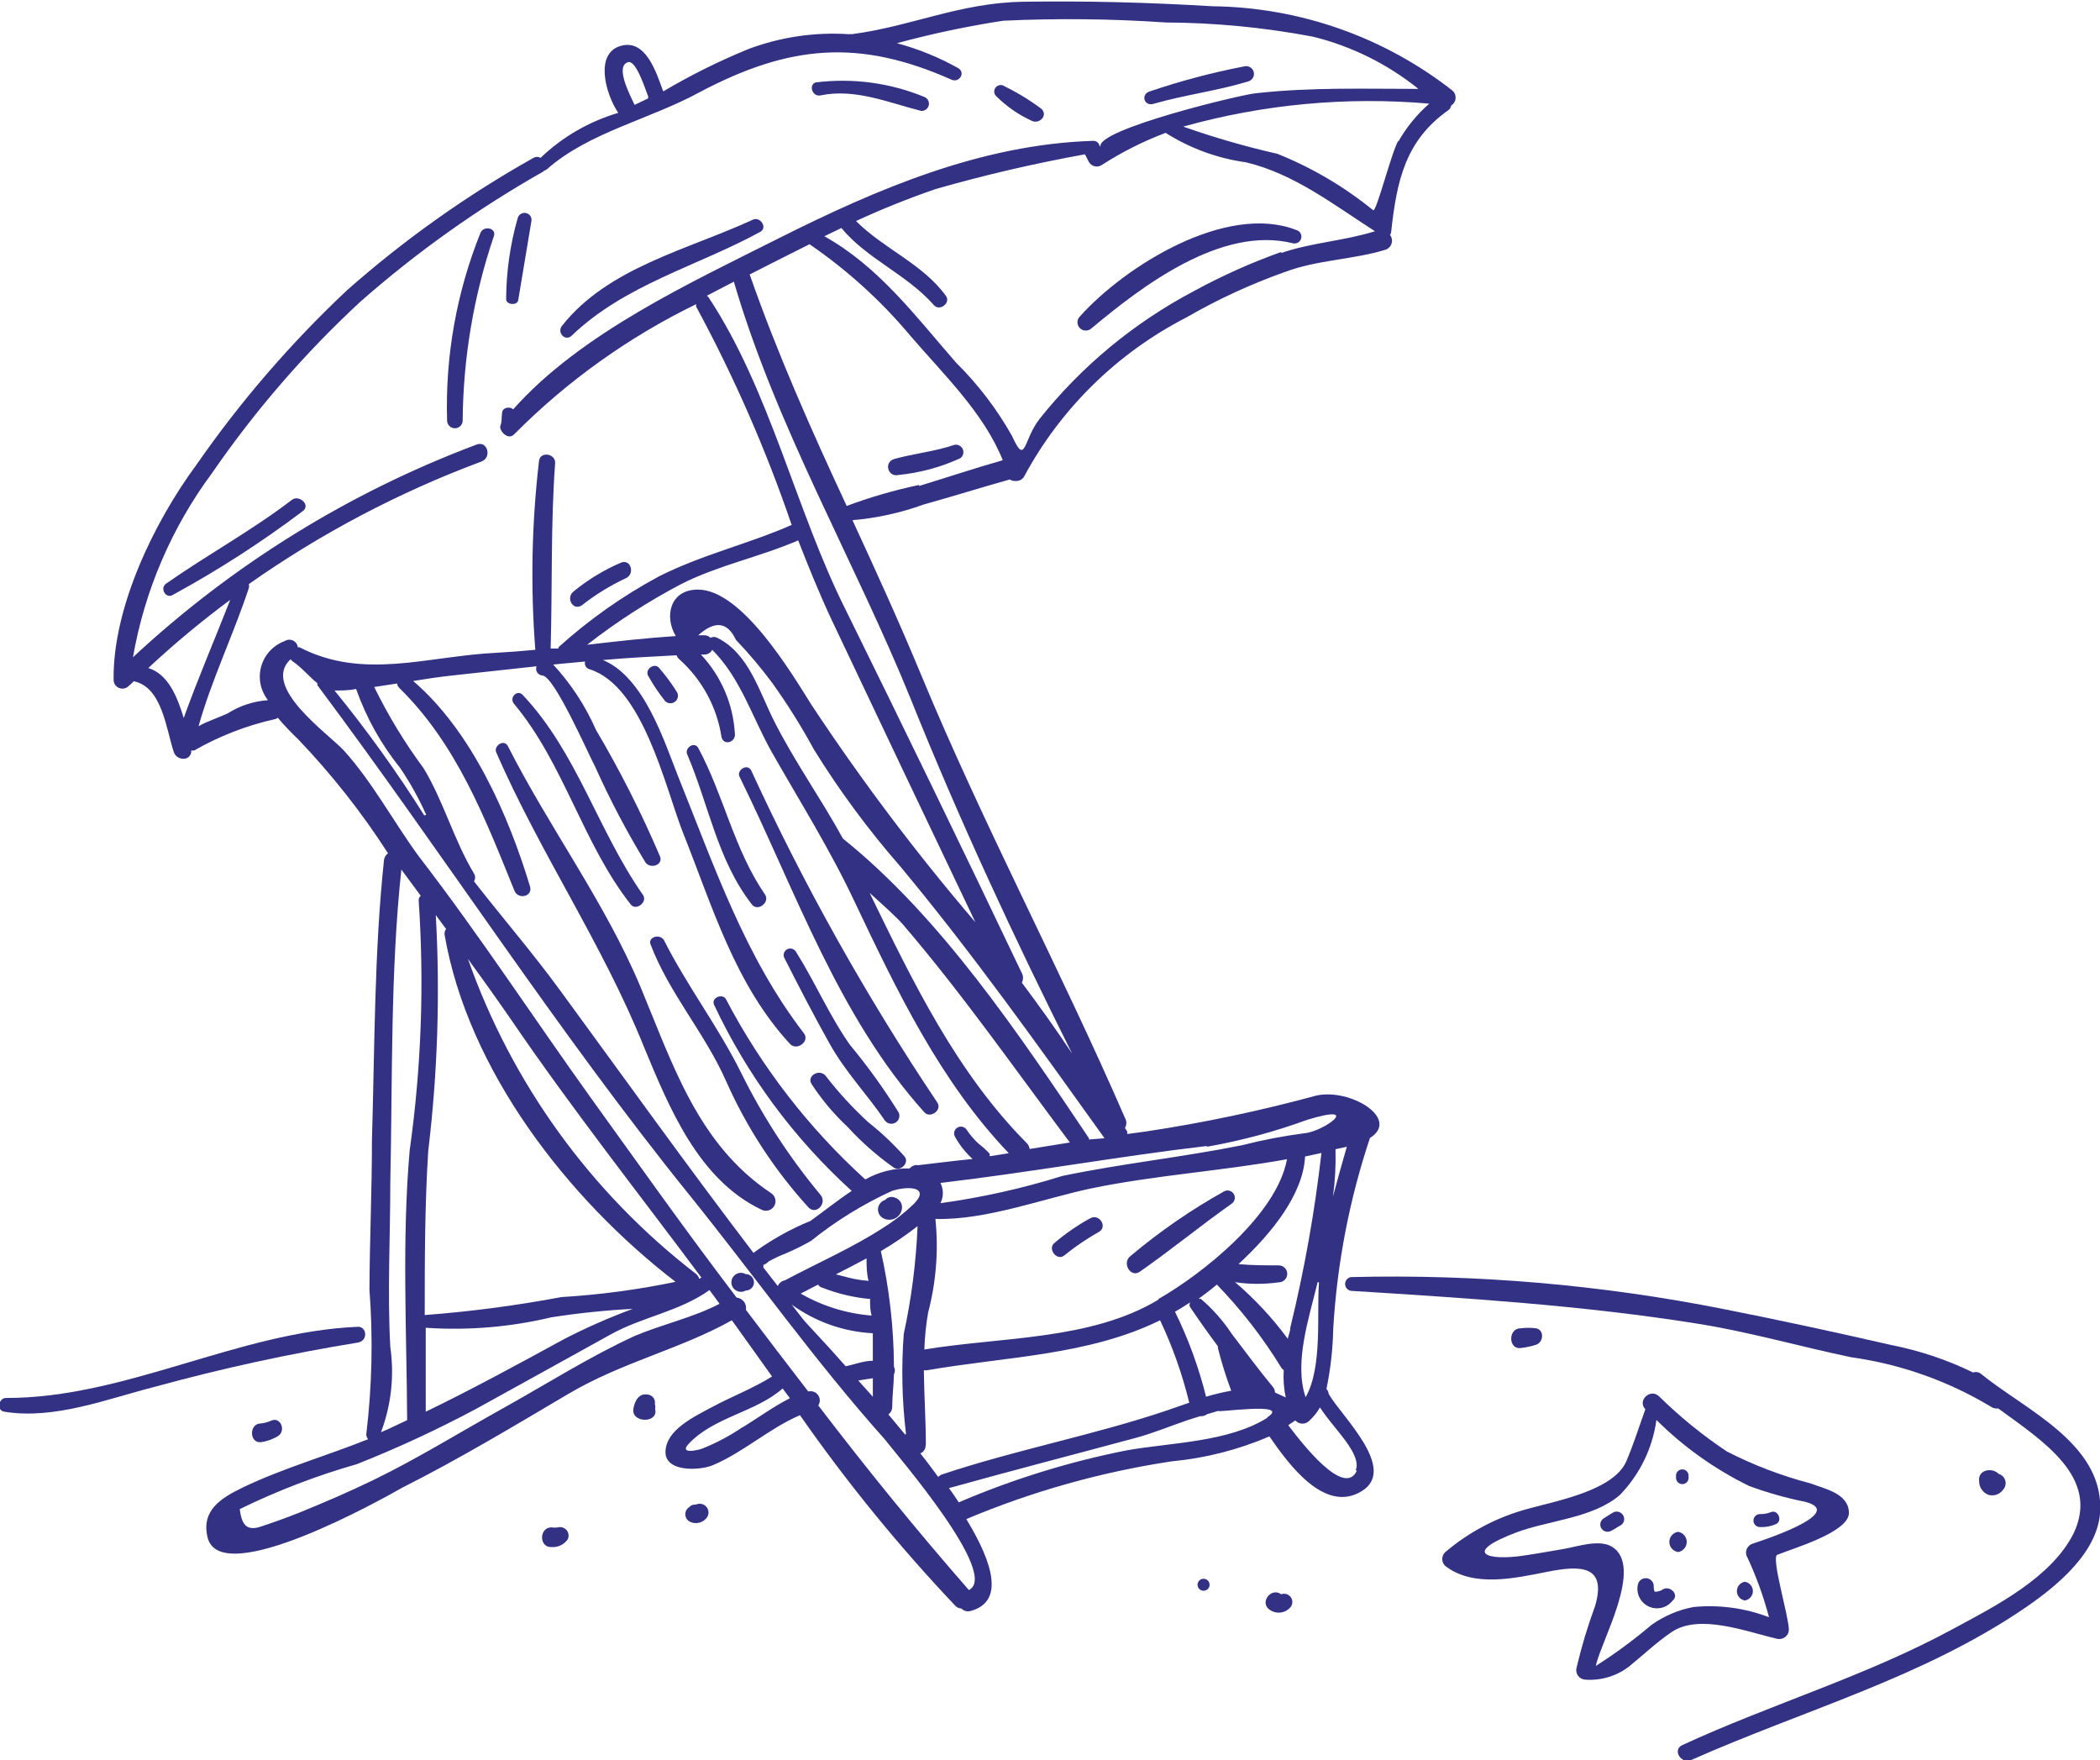 <svg width="173" height="145" viewBox="0 0 173 145" fill="none" xmlns="http://www.w3.org/2000/svg">
<g clip-path="url(#clip0)">
<path d="M42.692 24.725C43.065 22.565 43.396 20.426 43.769 18.266C43.81 18.119 43.79 17.961 43.715 17.828C43.639 17.695 43.513 17.597 43.365 17.556C43.217 17.515 43.058 17.535 42.924 17.61C42.79 17.685 42.692 17.81 42.651 17.957C42.032 20.119 41.711 22.354 41.698 24.602C41.636 25.095 42.609 25.219 42.692 24.725Z" fill="#333184"/>
<path d="M85.01 9.957C85.631 10.245 86.356 9.504 85.797 8.969C84.85 8.259 83.838 7.639 82.774 7.118C82.661 7.031 82.519 6.992 82.377 7.009C82.235 7.026 82.106 7.099 82.018 7.211C81.93 7.322 81.891 7.464 81.908 7.605C81.926 7.746 81.999 7.874 82.111 7.962C82.951 8.792 83.932 9.468 85.01 9.957Z" fill="#333184"/>
<path d="M109.275 114.412C109.613 112.773 109.8 111.107 109.834 109.434C110.147 104.093 111.163 98.817 112.857 93.739C115.383 92.155 111.242 89.625 108.447 90.242C103.823 91.501 99.129 92.49 94.389 93.204L92.857 93.41C92.865 93.335 92.865 93.259 92.857 93.183L92.671 92.916C92.749 92.789 92.791 92.643 92.791 92.494C92.791 92.345 92.749 92.199 92.671 92.073C87.308 79.73 81.014 67.964 75.88 55.581C74.099 51.282 72.174 47.065 70.228 42.848C72.237 42.676 74.214 42.241 76.108 41.552C78.489 40.894 80.828 40.153 83.188 39.495C83.303 39.575 83.441 39.618 83.582 39.618H83.747C83.867 39.615 83.983 39.584 84.088 39.526C84.192 39.469 84.281 39.388 84.348 39.289C87.367 33.659 92.039 29.074 97.743 26.145C100.327 24.653 103.044 23.4 105.859 22.401C108.55 21.393 111.469 21.393 114.14 20.57C114.258 20.53 114.365 20.463 114.452 20.374C114.539 20.285 114.603 20.177 114.64 20.058C114.676 19.94 114.683 19.814 114.661 19.692C114.639 19.57 114.589 19.455 114.513 19.357C114.578 19.251 114.614 19.131 114.616 19.007C115.072 14.893 115.776 11.581 119.296 9.092C119.362 9.047 119.418 8.99 119.461 8.922C119.504 8.855 119.532 8.78 119.544 8.701C119.644 8.639 119.729 8.556 119.793 8.457C119.856 8.358 119.897 8.246 119.91 8.129C119.924 8.012 119.912 7.894 119.873 7.783C119.835 7.672 119.772 7.571 119.689 7.488C114.042 3.051 107.074 0.599 99.875 0.514C94.7 0.206 89.524 0.062 84.286 0.144C79.047 0.226 74.99 2.201 70.145 2.818C70.085 2.794 70.018 2.794 69.959 2.818C67.142 2.629 64.319 3.043 61.677 4.032C59.247 5.023 56.894 6.192 54.638 7.529C54.079 6.027 53.23 3.168 51.118 3.785C49.007 4.402 49.835 7.652 50.932 9.298C48.531 10.004 46.337 11.274 44.535 13C44.446 12.95 44.346 12.923 44.245 12.923C44.143 12.923 44.043 12.95 43.955 13C38.46 16.083 33.31 19.738 28.593 23.903C23.956 28.258 19.793 33.084 16.17 38.302C12.692 43.012 9.276 50.068 9.359 56.013C9.361 56.155 9.405 56.293 9.486 56.411C9.567 56.528 9.681 56.618 9.814 56.671C9.947 56.724 10.093 56.737 10.233 56.707C10.373 56.678 10.501 56.608 10.601 56.507C10.749 56.387 10.887 56.256 11.015 56.116C13.375 56.589 13.686 60.086 14.328 61.978C14.556 62.616 15.591 62.739 15.756 61.978C15.747 61.924 15.747 61.868 15.756 61.814C15.838 61.831 15.923 61.831 16.005 61.814C18.071 60.631 20.304 59.764 22.63 59.242C22.723 59.227 22.81 59.184 22.878 59.119C23.406 59.738 23.965 60.328 24.555 60.888C27.322 63.78 29.804 66.927 31.967 70.289C31.879 70.351 31.804 70.431 31.747 70.522C31.69 70.614 31.652 70.717 31.636 70.823C30.829 78.414 30.87 86.231 30.642 93.883C30.642 97.997 30.456 102.111 30.435 106.225C30.736 110.159 30.653 114.114 30.187 118.032C30.166 118.123 30.168 118.218 30.193 118.308C30.218 118.398 30.266 118.48 30.332 118.547C26.895 119.925 23.272 120.953 19.98 122.537C18.158 123.422 16.564 124.43 17.102 126.651C18.179 130.971 31.595 123.422 33.147 122.537C37.806 120.192 42.319 117.477 46.812 114.823C51.305 112.17 55.984 111.162 60.29 108.755L60.663 109.269L63.603 113.383C62.071 114.35 60.29 115.029 58.717 115.872C57.143 116.716 54.907 117.765 54.824 119.534C54.741 121.303 57.681 121.138 58.737 120.686C61.263 119.616 63.395 117.641 65.901 116.572C69.773 122.12 74.057 127.373 78.716 132.288C78.843 132.414 79.013 132.487 79.192 132.493C79.289 132.594 79.412 132.666 79.547 132.702C79.682 132.739 79.824 132.737 79.959 132.699C82.712 131.958 81.884 128.873 79.606 125.129C85.017 122.853 90.692 121.256 96.501 120.377C99.284 120.116 102.009 119.422 104.575 118.32C106.169 120.624 109.109 124.677 112.153 122.846C115.196 121.015 110.517 116.675 109.461 114.823C109.448 114.669 109.382 114.524 109.275 114.412ZM110.952 94.459C110.559 95.837 110.165 97.215 109.813 98.573C109.986 97.278 110.055 95.971 110.02 94.664L110.952 94.459ZM99.42 94.459C102.241 93.964 105.013 93.221 107.701 92.237C112.339 90.818 109.026 93.225 107.453 93.348C105.723 93.574 104.008 93.903 102.318 94.335C97.412 95.323 92.443 95.837 87.515 96.865C84.237 97.891 80.879 98.641 77.474 99.108C77.605 98.849 77.673 98.564 77.673 98.275C77.673 97.985 77.605 97.7 77.474 97.441C84.803 96.578 92.091 95.261 99.42 94.397V94.459ZM74.576 118.176L73.188 116.51C73.277 116.445 73.351 116.362 73.405 116.266C73.458 116.17 73.49 116.064 73.499 115.955C73.499 115.05 73.623 114.124 73.644 113.198C73.695 113.103 73.721 112.997 73.721 112.89C73.721 112.782 73.695 112.676 73.644 112.581C73.63 109.377 73.269 106.184 72.567 103.057C73.62 102.439 74.63 101.752 75.59 101C75.467 103.989 75.086 106.962 74.451 109.886C74.246 112.629 74.308 115.384 74.638 118.115L74.576 118.176ZM75.238 99.21C74.487 99.932 73.661 100.574 72.774 101.124C70.249 102.769 67.329 104.044 64.659 105.464C64.529 105.487 64.408 105.542 64.306 105.625C64.205 105.708 64.126 105.815 64.079 105.937L62.878 104.394C62.896 104.327 62.896 104.256 62.878 104.188C62.878 104.188 63.044 104.188 63.333 103.9C63.786 103.648 64.257 103.428 64.741 103.242C65.451 102.941 66.143 102.597 66.812 102.214C68.853 100.573 71.093 99.191 73.478 98.1C74.886 97.647 76.625 97.791 75.3 99.149L75.238 99.21ZM71.677 107.027C71.677 107.48 71.677 107.912 71.801 108.364C69.743 108.203 67.748 107.585 65.963 106.554L67.391 105.814C67.427 105.875 67.474 105.929 67.531 105.971C67.588 106.014 67.653 106.044 67.723 106.06C69.008 106.569 70.361 106.888 71.739 107.007L71.677 107.027ZM68.861 104.97C69.71 104.538 70.559 104.106 71.387 103.654C71.387 104.271 71.387 104.888 71.553 105.505C70.994 105.466 70.439 105.377 69.897 105.238L68.861 104.97ZM71.905 109.804C71.905 110.565 71.905 111.326 71.905 112.087C71.159 112.087 70.393 112.396 69.669 112.54C67.868 110.483 66.48 109.084 66.128 108.632L65.218 107.459C67.185 108.888 69.532 109.711 71.967 109.825L71.905 109.804ZM71.905 113.527C71.905 114.042 71.905 114.535 71.905 115.05L70.704 113.713L71.905 113.527ZM75.466 95.96C75.258 95.992 75.068 96.094 74.927 96.248C73.652 96.212 72.392 96.525 71.284 97.153C66.617 92.914 62.735 87.894 59.814 82.322C59.545 81.787 58.572 82.178 58.82 82.754C61.547 88.562 65.403 93.778 70.166 98.1C68.944 98.902 67.805 99.828 66.77 100.568C65.1 101.249 63.522 102.134 62.071 103.201C56.625 96.063 51.429 88.802 46.129 81.561C43.872 78.476 41.388 75.596 39.048 72.593C39.109 72.497 39.141 72.386 39.141 72.274C39.141 72.161 39.109 72.05 39.048 71.955C37.392 69.198 36.564 66.051 34.907 63.295C33.345 61.187 31.98 58.943 30.829 56.589L32.713 56.301C32.732 56.441 32.797 56.572 32.899 56.671C37.619 61.299 39.959 67.388 42.381 73.374C42.692 74.135 43.913 73.847 43.665 73.025C41.884 67.121 38.841 60.209 34.038 56.095C35.052 55.931 36.108 55.766 37.06 55.663L44.203 54.882C44.17 54.964 44.157 55.053 44.166 55.142C44.175 55.23 44.205 55.315 44.253 55.39C44.302 55.464 44.368 55.526 44.446 55.57C44.523 55.614 44.611 55.639 44.7 55.643C45.694 55.766 48.406 61.978 49.027 63.151C50.241 65.86 51.624 68.491 53.168 71.029C53.561 71.605 54.659 71.276 54.369 70.535C52.838 66.949 51.075 63.465 49.089 60.106C48.224 58.135 47.035 56.321 45.57 54.737L48.199 54.491C48.18 54.557 48.175 54.626 48.184 54.694C48.193 54.763 48.215 54.828 48.25 54.888C48.285 54.947 48.331 54.999 48.386 55.04C48.441 55.082 48.505 55.112 48.572 55.128C52.982 56.527 54.783 64.796 56.253 68.561C58.717 74.732 60.538 81.067 65.093 86.004C65.652 86.58 66.729 85.778 66.232 85.12C61.367 78.805 58.841 71.338 55.88 63.994C54.721 61.073 53.064 55.766 49.669 54.367C51.739 54.182 53.81 54.079 55.735 53.976C55.784 54.114 55.87 54.235 55.984 54.326C57.845 55.998 59.066 58.258 59.441 60.724C59.627 61.464 60.642 61.135 60.538 60.415C60.398 57.991 59.41 55.691 57.743 53.915H58.033C58.166 53.917 58.298 53.881 58.411 53.812C58.525 53.742 58.616 53.643 58.675 53.524C61.035 55.889 61.967 59.098 63.582 61.958C65.921 66.072 68.385 69.98 70.414 74.3C73.892 81.623 77.453 89.069 83.105 94.994L81.532 95.24V95.035C81.253 94.734 80.948 94.459 80.621 94.212C80.253 93.874 79.927 93.494 79.648 93.081C79.574 92.952 79.451 92.859 79.308 92.82C79.164 92.781 79.011 92.801 78.882 92.875C78.753 92.948 78.659 93.07 78.62 93.213C78.581 93.356 78.601 93.508 78.675 93.636C79.052 94.322 79.542 94.94 80.124 95.467C78.447 95.631 77.081 95.816 75.631 95.981L75.466 95.96ZM34.949 67.162C32.699 63.587 30.23 60.152 27.557 56.877C28.158 56.877 28.738 56.877 29.338 56.753C30.168 59.108 31.393 61.305 32.961 63.254C33.791 64.478 34.511 65.772 35.114 67.121L34.949 67.162ZM55.673 52.392C53.23 52.557 50.808 52.824 48.365 53.112C50.804 51.213 53.41 49.533 56.149 48.093C59.213 46.55 62.609 45.872 65.756 44.514C66.625 46.736 67.516 48.937 68.53 51.097C72.422 59.325 76.397 67.676 80.352 75.966C75.477 70.27 70.962 64.279 66.832 58.029C65.176 55.396 61.118 48.566 57.495 48.566C55.156 48.566 54.721 50.829 55.673 52.392ZM71.677 73.58C72.733 74.547 73.747 75.431 74.348 76.11C79.275 81.849 83.602 88.061 88.136 94.109L84.824 94.644C84.8 94.476 84.728 94.319 84.617 94.191C78.82 88.37 75.217 80.903 71.656 73.58H71.677ZM76.273 119.04C76.273 116.983 76.128 114.926 76.108 112.869C76.197 112.88 76.287 112.88 76.377 112.869C82.898 111.738 89.668 111.656 95.569 108.755C96.599 110.931 97.404 113.205 97.971 115.543L96.19 116.16C90.124 118.217 83.768 119.39 77.557 121.468C77.459 121.517 77.369 121.579 77.288 121.653C76.811 121.015 76.335 120.357 75.818 119.719C75.952 119.664 76.065 119.569 76.143 119.448C76.221 119.326 76.259 119.184 76.252 119.04H76.273ZM96.811 108.035C97.225 107.809 97.639 107.541 98.053 107.274C98.013 107.335 97.991 107.407 97.991 107.48C97.991 107.553 98.013 107.625 98.053 107.685C98.778 108.755 99.544 109.845 100.331 110.894C100.331 110.894 100.331 110.997 100.331 111.038C100.631 112.23 100.997 113.404 101.428 114.556C100.729 114.681 100.038 114.846 99.358 115.05C98.753 112.628 97.893 110.277 96.791 108.035H96.811ZM95.445 107.048C89.855 110.421 82.443 110.113 76.149 111.162C76.181 110.141 76.284 109.124 76.46 108.117C77.121 105.602 77.325 102.99 77.06 100.404C81.201 100.527 85.983 98.717 89.876 97.894C95.134 96.804 100.683 96.454 106.024 95.487C105.176 100.095 99.027 104.95 95.424 107.007L95.445 107.048ZM89.71 93.862C89.71 93.862 89.71 93.862 89.71 93.759C83.975 85.223 77.516 75.555 69.441 69.075C67.64 65.784 65.445 62.719 63.768 59.386C62.547 56.98 61.698 53.832 59.089 52.536C59.004 52.49 58.907 52.465 58.81 52.465C58.712 52.465 58.616 52.49 58.53 52.536C58.461 52.465 58.377 52.41 58.284 52.374C58.191 52.339 58.091 52.324 57.992 52.331H57.516C58.896 51.097 59.931 51.22 60.621 52.701C61.694 53.825 62.697 55.014 63.623 56.26C64.882 58.018 66.029 59.853 67.06 61.752C69.154 65.133 71.522 68.339 74.141 71.338C80.165 78.579 85.507 86.107 90.993 93.759L89.71 93.862ZM75.052 57.638C79.006 67.491 83.54 77.241 88.323 86.786C86.956 84.729 85.611 82.857 84.182 80.944C84.244 80.823 84.276 80.689 84.276 80.553C84.276 80.417 84.244 80.284 84.182 80.162C79.42 70.165 74.596 60.23 69.689 50.274C65.549 42.046 63.478 32.213 58.364 24.479L58.24 24.355L60.456 23.203C63.955 35.196 70.435 46.242 75.052 57.638ZM75.714 39.947C73.686 40.373 71.692 40.951 69.752 41.675C66.874 35.504 64.037 29.128 61.76 22.607L63.582 21.681L66.687 20.118C69.78 22.233 72.566 24.759 74.969 27.626C77.681 30.794 81.035 33.982 82.609 37.911C80.29 38.569 78.012 39.33 75.714 40.03V39.947ZM105.548 20.755C103.065 21.642 100.656 22.722 98.343 23.985C93.418 26.584 89.09 30.17 85.631 34.517C84.265 36.286 84.513 38.425 83.375 35.916C82.127 33.696 80.573 31.66 78.758 29.868C75.404 26.021 72.402 21.969 67.909 19.459L69.317 18.781C71.387 21.311 74.72 22.607 76.936 25.137C77.412 25.672 78.344 24.952 77.93 24.376C76.004 21.722 72.816 20.509 70.518 18.205C72.659 17.218 74.85 16.339 77.081 15.572C81.129 14.413 85.233 13.458 89.379 12.712L89.71 13.35C89.809 13.519 89.972 13.641 90.162 13.691C90.352 13.741 90.554 13.715 90.724 13.617C92.39 12.54 94.166 11.643 96.025 10.943C98.032 12.216 100.291 13.044 102.65 13.371C106.625 14.317 109.896 16.888 113.271 19.048C110.703 19.85 108.074 19.974 105.548 20.838V20.755ZM115.196 11.581C114.637 12.527 113.395 17.464 113.126 17.32C110.748 15.383 108.088 13.816 105.238 12.671C102.608 12.074 100.016 11.325 97.474 10.429C104.059 8.586 110.927 7.945 117.743 8.537C116.723 9.43 115.862 10.486 115.196 11.663V11.581ZM51.739 5.122C52.423 4.916 53.209 7.508 53.396 7.94C53.396 7.94 53.396 8.043 53.396 8.105L52.278 8.639C51.843 7.714 50.663 5.451 51.739 5.122ZM15.135 59.14C14.597 57.35 13.831 55.519 12.216 55.026C14.358 53.029 16.611 51.154 18.965 49.41C17.723 52.598 16.336 55.807 15.135 59.14ZM22.05 57.679C20.888 57.761 19.764 58.129 18.779 58.749C18.013 59.119 17.123 59.386 16.357 59.818C17.454 55.931 19.235 52.269 20.497 48.443C20.527 48.335 20.527 48.221 20.497 48.114C26.424 43.941 32.868 40.547 39.669 38.014C40.539 37.685 40.166 36.286 39.276 36.615C28.77 40.557 19.147 46.512 10.953 54.141C11.91 48.646 14.143 43.448 17.475 38.96C21.005 33.831 25.094 29.106 29.669 24.869C34.3 20.79 39.344 17.198 44.721 14.152L44.845 14.05C44.931 14.029 45.009 13.986 45.073 13.926C48.53 10.882 53.603 9.812 57.681 7.57C65.031 3.703 70.745 3.168 78.385 6.562C79.027 6.85 79.565 5.986 78.944 5.616C77.353 4.723 75.656 4.032 73.892 3.559C76.774 2.776 79.698 2.158 82.65 1.707C87.107 1.498 91.573 1.546 96.025 1.851C100.103 1.871 104.171 2.263 108.178 3.024C111.351 3.809 114.312 5.277 116.852 7.323C112.401 7.323 107.991 7.179 103.54 7.673C102.712 7.673 89.958 10.717 90.683 12.136C90.661 12.081 90.625 12.031 90.579 11.992C90.55 11.875 90.481 11.771 90.382 11.7C90.284 11.628 90.163 11.593 90.041 11.602C80.849 11.89 72.277 15.551 64.203 19.604C56.936 23.265 47.847 27.441 42.278 33.715C42.009 33.468 41.429 33.55 41.367 33.962C41.305 34.373 41.367 34.702 41.222 35.072C41.077 35.443 41.864 36.348 42.381 35.751C46.731 31.376 51.791 27.76 57.35 25.055C57.342 25.123 57.342 25.192 57.35 25.26C60.47 31.026 63.102 37.039 65.218 43.239C61.615 44.823 57.826 45.687 54.286 47.476C51.298 49.085 48.518 51.046 46.004 53.318C46.004 53.318 46.004 53.318 46.004 53.421H45.363C45.508 48.299 45.363 43.136 45.735 38.117C45.735 37.356 44.535 37.17 44.41 37.932C43.8 43.107 43.696 48.329 44.1 53.524C43.023 53.627 42.029 53.709 40.891 53.771C35.259 54.038 29.938 56.054 24.68 53.318H24.535C24.522 53.2 24.479 53.087 24.41 52.99C24.34 52.894 24.248 52.816 24.14 52.764C24.032 52.713 23.913 52.69 23.794 52.696C23.675 52.703 23.559 52.74 23.458 52.804C22.996 52.974 22.58 53.249 22.245 53.607C21.909 53.966 21.663 54.398 21.526 54.868C21.389 55.338 21.365 55.834 21.456 56.315C21.547 56.796 21.751 57.249 22.05 57.638V57.679ZM32.154 110.956C31.905 106.451 32.154 101.864 32.154 97.359C32.34 88.884 32.154 80.08 33.065 71.626L34.659 73.786C34.599 73.835 34.553 73.899 34.525 73.971C34.496 74.043 34.485 74.12 34.493 74.197C34.958 81.061 34.708 87.954 33.748 94.767C33.106 102.131 33.499 109.598 33.541 116.983L32.009 117.703L31.388 117.971C32.231 115.733 32.495 113.321 32.154 110.956ZM52.319 110.03C48.551 111.758 45.073 113.98 41.45 115.996C37.827 118.012 34.452 120.11 30.829 121.879C28.758 122.887 26.688 123.771 24.617 124.615C23.582 125.026 22.547 125.396 21.491 125.746C20.435 126.096 19.918 125.746 19.752 124.306C22.852 122.791 26.08 121.552 29.4 120.604C32.741 119.28 36.004 117.769 39.172 116.078C42.92 114.021 46.605 111.964 50.331 109.907C52.982 108.447 55.963 108.035 58.447 106.266C58.717 106.636 59.006 107.007 59.276 107.397C57.102 108.529 54.638 109.064 52.319 110.03ZM35.901 75.37C36.191 75.76 36.46 76.151 36.75 76.521C36.698 76.588 36.66 76.664 36.639 76.745C36.617 76.827 36.613 76.912 36.626 76.995C38.551 88.164 46.77 98.758 55.652 105.587C52.554 106.233 49.413 106.652 46.253 106.842C42.529 107.542 38.769 108.036 34.99 108.323C34.99 103.798 34.99 99.293 35.28 94.788C36.055 88.345 36.263 81.848 35.901 75.37ZM38.551 78.99C39.793 80.697 41.015 82.405 42.216 84.153C47.164 91.394 52.568 98.244 57.785 105.238L57.599 105.34C57.557 105.166 57.455 105.013 57.309 104.908C48.675 98.244 42.161 89.244 38.551 78.99ZM52.195 107.788C50.24 108.507 48.331 109.345 46.481 110.298C42.712 112.355 38.944 114.412 35.073 116.284C35.073 113.98 35.073 111.676 35.073 109.372C38.548 109.606 42.038 109.315 45.425 108.508C47.668 108.16 49.928 107.926 52.195 107.809V107.788ZM61.201 117.539C60.166 118.248 59.055 118.841 57.888 119.308C57.35 119.513 55.984 119.76 56.708 118.958C58.779 116.716 62.278 116.325 64.472 114.371L65.073 115.173C63.706 115.872 62.464 116.778 61.201 117.559V117.539ZM79.834 130.992C75.528 126.075 71.387 120.974 67.412 115.77C67.496 115.641 67.538 115.491 67.535 115.339C67.531 115.186 67.481 115.038 67.392 114.914C67.303 114.79 67.178 114.695 67.034 114.642C66.89 114.589 66.733 114.581 66.584 114.618C64.845 112.375 63.147 110.133 61.449 107.891C61.47 107.774 61.466 107.655 61.438 107.54C61.41 107.425 61.359 107.316 61.287 107.222C61.215 107.127 61.124 107.048 61.02 106.99C60.917 106.932 60.802 106.896 60.683 106.883C56.543 101.453 52.671 95.981 48.758 90.55C43.975 83.886 39.524 77.056 34.514 70.556C32.444 67.738 30.663 64.385 28.303 61.793C27.04 60.435 21.491 56.568 23.934 54.306L24.079 54.45C24.866 54.984 25.487 55.766 26.15 56.28C26.138 56.335 26.138 56.391 26.15 56.445C36.501 70.289 45.901 84.935 56.791 98.429C62.195 105.135 67.143 112.129 72.878 118.547C73.872 119.842 82.588 129.901 79.731 131.012L79.834 130.992ZM104.451 116.757C101.2 118.814 96.48 118.814 92.795 119.472C88.053 120.413 83.425 121.847 78.985 123.751C78.737 123.367 78.468 122.976 78.178 122.578C83.271 121.159 88.364 119.842 93.478 118.464C94.969 118.073 96.418 117.456 97.888 116.963L98.861 116.654C99.068 116.674 99.275 116.615 99.441 116.489L100.414 116.202C99.751 116.448 106.625 115.379 104.347 116.778L104.451 116.757ZM105.031 114.7C105.033 114.534 104.974 114.373 104.865 114.247C103.685 112.828 102.588 111.326 101.47 109.866C100.761 108.792 99.904 107.822 98.923 106.986H98.737C99.213 106.636 99.731 106.246 100.248 105.814C102.243 107.873 104.006 110.142 105.507 112.581C105.561 112.693 105.647 112.786 105.755 112.849C105.706 113.607 105.762 114.368 105.921 115.111L105.031 114.7ZM101.822 105.628C102.989 105.793 104.174 105.793 105.341 105.628C105.528 105.628 105.707 105.555 105.839 105.424C105.971 105.292 106.045 105.114 106.045 104.929C106.045 104.744 105.971 104.566 105.839 104.434C105.707 104.303 105.528 104.23 105.341 104.23C104.223 104.23 103.126 104.23 102.029 104.127C104.741 101.617 107.349 98.408 107.515 95.261L108.861 94.973C108.308 99.821 107.451 104.63 106.294 109.372C106.294 109.681 106.149 109.969 106.087 110.277C104.816 108.553 103.35 106.979 101.718 105.587L101.822 105.628ZM108.654 105.628C108.654 105.628 108.654 105.628 108.654 105.731C108.467 108.159 108.964 112.643 107.557 115.091C106.583 112.231 107.846 108.549 108.55 105.608L108.654 105.628ZM111.78 121.138C110.745 123.401 107.246 118.876 106.128 117.395L106.708 117.004C106.781 117.087 106.872 117.154 106.974 117.199C107.076 117.245 107.186 117.268 107.298 117.268C107.409 117.268 107.52 117.245 107.621 117.199C107.723 117.154 107.814 117.087 107.888 117.004C108.226 116.694 108.513 116.333 108.737 115.934C109.213 116.654 109.772 117.312 110.31 117.991C110.848 118.67 112.111 120.192 111.677 121.118L111.78 121.138Z" fill="#333184"/>
<path d="M73.685 98.635C73.552 98.586 73.406 98.579 73.269 98.616C73.132 98.653 73.01 98.732 72.919 98.841C72.767 98.886 72.632 98.974 72.529 99.094C72.426 99.213 72.36 99.36 72.338 99.516C72.316 99.671 72.34 99.83 72.406 99.973C72.472 100.116 72.579 100.237 72.712 100.322C72.855 100.407 73.016 100.458 73.182 100.47C73.348 100.482 73.514 100.455 73.668 100.391C73.821 100.327 73.957 100.227 74.064 100.101C74.172 99.975 74.248 99.825 74.286 99.664C74.343 99.448 74.311 99.219 74.199 99.026C74.086 98.834 73.902 98.693 73.685 98.635Z" fill="#333184"/>
<path d="M61.429 104.95C61.309 104.882 61.174 104.846 61.036 104.847C60.898 104.847 60.763 104.884 60.644 104.952C60.525 105.021 60.426 105.12 60.357 105.238C60.288 105.357 60.252 105.491 60.252 105.628C60.252 105.765 60.288 105.9 60.357 106.018C60.426 106.137 60.525 106.236 60.644 106.304C60.763 106.373 60.898 106.41 61.036 106.41C61.174 106.41 61.309 106.375 61.429 106.307C61.61 106.307 61.784 106.236 61.912 106.108C62.04 105.981 62.112 105.808 62.112 105.628C62.112 105.448 62.04 105.276 61.912 105.148C61.784 105.021 61.61 104.95 61.429 104.95Z" fill="#333184"/>
<path d="M63.498 98.264C57.494 94.253 55.424 87.671 52.774 81.314C49.855 74.341 45.258 68.191 41.842 61.464C41.511 60.826 40.621 61.464 40.89 61.999C44.534 70.35 49.668 77.797 53.064 86.272C55.134 91.25 57.536 97.153 62.691 99.622C62.872 99.728 63.088 99.759 63.292 99.707C63.496 99.655 63.671 99.524 63.778 99.344C63.885 99.164 63.916 98.949 63.863 98.747C63.811 98.544 63.679 98.371 63.498 98.264Z" fill="#333184"/>
<path d="M51.946 74.485C52.38 75.081 53.395 74.299 52.96 73.703C49.254 68.416 47.536 61.978 43.064 57.247C42.608 56.753 41.925 57.473 42.339 57.967C46.48 62.924 47.97 69.404 51.946 74.485Z" fill="#333184"/>
<path d="M53.603 77.817C55.135 81.828 58.054 85.078 59.814 89.048C61.497 92.849 63.783 96.356 66.584 99.436C67.205 100.136 68.178 99.128 67.598 98.428C65.018 95.33 62.815 91.94 61.035 88.329C59.151 84.544 56.584 81.191 54.679 77.406C54.265 76.871 53.334 77.241 53.603 77.817Z" fill="#333184"/>
<path d="M71.532 92.443C70.259 91.275 69.088 90.002 68.033 88.637C67.515 87.979 66.397 88.637 66.873 89.316C67.715 90.602 68.709 91.783 69.834 92.834C70.978 94.085 72.255 95.209 73.643 96.187C74.161 96.516 74.927 95.816 74.534 95.281C73.621 94.248 72.616 93.298 71.532 92.443Z" fill="#333184"/>
<path d="M54.307 55.026C53.893 54.532 53.065 55.17 53.417 55.705C53.821 56.428 54.285 57.116 54.804 57.762C54.911 57.862 55.051 57.921 55.198 57.928C55.345 57.936 55.49 57.891 55.607 57.802C55.724 57.713 55.805 57.586 55.836 57.443C55.868 57.3 55.847 57.15 55.777 57.021C55.339 56.32 54.848 55.653 54.307 55.026Z" fill="#333184"/>
<path d="M57.535 61.629C57.204 61.012 56.355 61.629 56.624 62.164C58.384 66.278 59.109 70.885 61.945 74.506C62.421 75.123 63.456 74.321 63.022 73.683C60.475 69.98 59.647 65.578 57.535 61.629Z" fill="#333184"/>
<path d="M72.897 92.299C72.994 92.429 73.136 92.52 73.296 92.553C73.456 92.586 73.622 92.559 73.764 92.477C73.905 92.396 74.011 92.265 74.061 92.111C74.111 91.956 74.102 91.788 74.035 91.64C72.826 89.693 71.484 87.831 70.019 86.066C68.321 83.659 67.141 80.882 65.568 78.393C65.494 78.27 65.373 78.182 65.234 78.147C65.094 78.112 64.946 78.134 64.822 78.208C64.699 78.281 64.61 78.401 64.575 78.54C64.54 78.679 64.562 78.826 64.636 78.948C65.837 81.314 67.058 83.68 68.363 86.004C69.667 88.328 71.448 90.159 72.897 92.299Z" fill="#333184"/>
<path d="M61.883 63.459C61.552 62.842 60.641 63.459 60.931 63.994C65.527 73.333 69.068 83.762 76.148 91.62C76.645 92.175 77.66 91.414 77.204 90.797C71.376 82.102 66.253 72.96 61.883 63.459Z" fill="#333184"/>
<path d="M100.868 98.12C98.129 99.648 95.543 101.432 93.145 103.448C92.379 104.024 93.145 105.299 93.912 104.744C96.479 102.954 98.901 100.959 101.468 99.148C101.592 99.063 101.679 98.934 101.711 98.788C101.744 98.642 101.72 98.489 101.645 98.36C101.569 98.23 101.447 98.134 101.303 98.089C101.159 98.045 101.004 98.056 100.868 98.12Z" fill="#333184"/>
<path d="M89.832 100.341C88.769 100.922 87.769 101.612 86.85 102.399C86.291 102.872 87.058 103.88 87.658 103.427C88.546 102.704 89.495 102.057 90.494 101.493C91.281 101.103 90.598 99.951 89.832 100.341Z" fill="#333184"/>
<path d="M24.037 41.181C20.765 43.691 17.122 45.666 13.685 48.073C13.126 48.463 13.685 49.368 14.244 48.998C17.963 46.972 21.527 44.676 24.906 42.128C25.672 41.614 24.616 40.708 24.037 41.181Z" fill="#333184"/>
<path d="M47.101 27.646C51.49 23.43 57.453 21.928 62.608 19.11C63.291 18.76 62.608 17.793 62.008 18.102C56.666 20.57 50.083 22.031 46.294 26.844C45.859 27.4 46.563 28.161 47.101 27.646Z" fill="#333184"/>
<path d="M95.008 8.557C97.576 7.817 100.267 7.487 102.834 6.706C102.999 6.659 103.139 6.55 103.222 6.401C103.306 6.253 103.326 6.077 103.28 5.914C103.233 5.75 103.123 5.612 102.973 5.529C102.824 5.446 102.647 5.425 102.482 5.472C99.85 5.98 97.256 6.667 94.719 7.529C93.973 7.755 94.222 8.763 95.008 8.557Z" fill="#333184"/>
<path d="M88.963 26.063C88.834 26.191 88.762 26.365 88.762 26.546C88.762 26.728 88.834 26.901 88.963 27.03C89.092 27.158 89.267 27.23 89.45 27.23C89.632 27.23 89.807 27.158 89.936 27.03C94.077 23.574 100.599 18.575 106.499 20.036C106.645 20.074 106.8 20.053 106.93 19.978C107.06 19.903 107.154 19.779 107.193 19.635C107.231 19.49 107.21 19.336 107.135 19.207C107.059 19.078 106.935 18.984 106.789 18.946C101.034 16.703 92.711 21.887 88.963 26.063Z" fill="#333184"/>
<path d="M74.015 39.125C75.778 38.95 77.5 38.485 79.109 37.746C79.221 37.666 79.304 37.549 79.342 37.416C79.381 37.283 79.373 37.141 79.32 37.013C79.268 36.885 79.173 36.778 79.052 36.71C78.931 36.641 78.791 36.615 78.653 36.636C77.017 37.191 75.299 37.356 73.663 37.808C72.773 38.096 73.166 39.33 74.015 39.125Z" fill="#333184"/>
<path d="M47.929 49.863C49.041 48.988 50.249 48.243 51.532 47.641C52.339 47.312 51.987 46.016 51.159 46.345C49.764 46.942 48.461 47.732 47.287 48.69C46.563 49.204 47.184 50.356 47.929 49.863Z" fill="#333184"/>
<path d="M39.585 19.171C37.61 24.085 36.672 29.351 36.832 34.64C36.832 34.809 36.9 34.971 37.02 35.091C37.14 35.211 37.303 35.278 37.474 35.278C37.644 35.278 37.807 35.211 37.928 35.091C38.048 34.971 38.115 34.809 38.115 34.64C38.157 29.477 39.023 24.353 40.683 19.459C40.931 18.78 39.855 18.554 39.585 19.171Z" fill="#333184"/>
<path d="M67.597 7.858C70.454 7.261 73.249 8.475 75.879 9.133C76.018 9.145 76.157 9.107 76.272 9.027C76.387 8.947 76.47 8.83 76.507 8.696C76.543 8.561 76.532 8.419 76.474 8.292C76.416 8.165 76.315 8.063 76.189 8.002C73.352 6.825 70.254 6.407 67.204 6.788C66.603 6.953 66.893 8.002 67.597 7.858Z" fill="#333184"/>
<path d="M29.482 109.29C19.607 109.702 10.352 115.173 0.497 115.153C-0.124 115.153 -0.31 116.181 0.352 116.284C4.493 116.963 8.882 115.214 12.775 114.227C18.281 112.717 23.865 111.501 29.503 110.586C30.373 110.401 30.186 109.249 29.482 109.29Z" fill="#333184"/>
<path d="M163.208 113.177C163.119 113.1 163.01 113.048 162.894 113.026C162.777 113.004 162.657 113.014 162.545 113.054C160.405 112.01 158.136 111.249 155.796 110.791C151.221 109.742 146.583 108.734 141.987 107.829C131.882 105.824 121.584 104.941 111.283 105.196C111.151 105.221 111.031 105.292 110.945 105.395C110.86 105.498 110.812 105.628 110.812 105.762C110.812 105.896 110.86 106.026 110.945 106.129C111.031 106.232 111.151 106.302 111.283 106.328C120.786 106.924 130.351 107.521 139.771 109.022C144.078 109.701 148.26 110.915 152.504 111.799C156.604 112.372 160.543 113.772 164.078 115.913C164.241 116.004 164.43 116.04 164.616 116.016C168.301 118.711 173.022 121.694 170.827 126.301C168.984 129.983 164.326 132.328 160.848 134.2C153.726 138.068 145.9 140.371 138.591 143.745C137.742 144.136 138.488 145.329 139.316 144.979C148.57 140.865 158.363 138.212 166.81 132.452C169.398 130.683 173.022 127.782 173.022 124.224C173.084 118.814 166.79 116.098 163.208 113.177Z" fill="#333184"/>
<path d="M149.149 122.189C146.76 121.565 144.448 120.682 142.254 119.556C140.251 118.219 138.379 116.697 136.664 115.01C135.94 114.331 134.863 115.38 135.546 116.079C135.029 117.519 134.573 118.98 133.973 120.378C132.917 122.785 128.217 123.628 125.857 124.287C123.347 124.961 121.019 126.184 119.046 127.866C118.972 127.939 118.913 128.025 118.873 128.12C118.833 128.216 118.812 128.318 118.812 128.421C118.812 128.525 118.833 128.627 118.873 128.722C118.913 128.818 118.972 128.904 119.046 128.977C121.364 130.787 124.781 130.005 127.472 129.47C130.163 128.936 132.4 128.894 131.406 132.289C130.792 133.957 130.28 135.66 129.874 137.39C129.846 137.503 129.844 137.622 129.868 137.736C129.892 137.85 129.942 137.958 130.013 138.051C130.085 138.143 130.176 138.219 130.281 138.272C130.386 138.325 130.501 138.354 130.619 138.357C131.933 138.446 133.234 138.043 134.263 137.225C135.422 136.279 136.478 135.271 137.72 134.428C140.018 132.885 143.931 134.428 146.374 134.983C146.49 135.015 146.611 135.019 146.729 134.997C146.847 134.975 146.958 134.926 147.054 134.854C147.15 134.783 147.228 134.691 147.282 134.585C147.337 134.479 147.366 134.362 147.368 134.243C147.368 133.152 145.878 128.257 146.416 128.072C147.596 127.578 152.337 126.22 152.316 124.616C152.296 123.011 150.329 122.641 149.149 122.189ZM144.408 127.146C144.207 127.203 144.038 127.337 143.937 127.519C143.836 127.7 143.812 127.914 143.869 128.113C144.646 129.753 145.27 131.461 145.733 133.214C143.756 132.457 141.63 132.168 139.522 132.371C138.267 132.604 137.079 133.11 136.043 133.852C134.597 135.078 133.068 136.205 131.468 137.225C131.841 135.271 135.484 128.997 132.772 127.393C131.716 126.776 129.956 127.393 128.88 127.578C127.803 127.763 126.665 127.969 125.547 128.133C122.565 128.586 120.391 127.948 124.884 126.241C127.534 125.233 131.24 125.068 133.455 123.135C135.089 121.446 136.141 119.285 136.457 116.964C138.68 119.176 141.254 121.011 144.076 122.394C145.592 122.955 147.149 123.395 148.735 123.711C152.275 124.657 144.697 127.043 144.408 127.146Z" fill="#333184"/>
<path d="M137.038 130.889C136.84 131.033 136.601 131.112 136.355 131.115C136.231 131.115 136.231 130.642 136.231 130.539C136.203 130.387 136.123 130.25 136.004 130.15C135.885 130.051 135.734 129.997 135.579 129.997C135.423 129.997 135.273 130.051 135.153 130.15C135.034 130.25 134.954 130.387 134.926 130.539C134.85 130.895 134.897 131.266 135.061 131.591C135.224 131.917 135.494 132.177 135.826 132.33C136.158 132.484 136.533 132.52 136.888 132.434C137.244 132.347 137.56 132.144 137.783 131.856C138.363 131.383 137.639 130.622 137.038 130.889Z" fill="#333184"/>
<path d="M145.898 124.553C145.609 124.669 145.299 124.725 144.988 124.718C144.845 124.718 144.708 124.774 144.607 124.874C144.506 124.975 144.449 125.111 144.449 125.253C144.449 125.394 144.506 125.53 144.607 125.631C144.708 125.731 144.845 125.787 144.988 125.787C145.443 125.809 145.896 125.724 146.313 125.541C146.872 125.273 146.478 124.327 145.898 124.553Z" fill="#333184"/>
<path d="M138.072 121.549V121.735C138.072 121.871 138.127 122.002 138.224 122.098C138.321 122.195 138.453 122.249 138.59 122.249C138.727 122.249 138.859 122.195 138.956 122.098C139.053 122.002 139.107 121.871 139.107 121.735V121.549C139.107 121.413 139.053 121.282 138.956 121.186C138.859 121.089 138.727 121.035 138.59 121.035C138.453 121.035 138.321 121.089 138.224 121.186C138.127 121.282 138.072 121.413 138.072 121.549Z" fill="#333184"/>
<path d="M132.959 124.553C132.648 124.718 132.379 124.903 132.089 125.088C131.966 125.174 131.879 125.302 131.846 125.448C131.814 125.595 131.837 125.748 131.913 125.877C131.989 126.006 132.11 126.103 132.254 126.147C132.398 126.192 132.554 126.181 132.69 126.117C133 125.973 133.269 125.767 133.58 125.602C133.692 125.509 133.768 125.378 133.793 125.234C133.818 125.091 133.79 124.943 133.716 124.817C133.641 124.691 133.525 124.596 133.386 124.547C133.247 124.499 133.096 124.501 132.959 124.553Z" fill="#333184"/>
<path d="M138.238 126.178C138.038 126.209 137.856 126.31 137.725 126.463C137.594 126.616 137.521 126.81 137.521 127.011C137.521 127.212 137.594 127.406 137.725 127.559C137.856 127.712 138.038 127.813 138.238 127.844C138.438 127.813 138.62 127.712 138.751 127.559C138.883 127.406 138.955 127.212 138.955 127.011C138.955 126.81 138.883 126.616 138.751 126.463C138.62 126.31 138.438 126.209 138.238 126.178Z" fill="#333184"/>
<path d="M143.745 131.835C143.93 131.805 144.097 131.711 144.218 131.569C144.339 131.428 144.405 131.249 144.405 131.063C144.405 130.878 144.339 130.699 144.218 130.557C144.097 130.416 143.93 130.322 143.745 130.292C143.561 130.322 143.394 130.416 143.273 130.557C143.152 130.699 143.086 130.878 143.086 131.063C143.086 131.249 143.152 131.428 143.273 131.569C143.394 131.711 143.561 131.805 143.745 131.835Z" fill="#333184"/>
<path d="M99.151 130.045C99.019 130.045 98.893 130.097 98.8 130.189C98.707 130.282 98.654 130.408 98.654 130.539C98.654 130.67 98.707 130.795 98.8 130.888C98.893 130.98 99.019 131.032 99.151 131.032C99.283 131.032 99.409 130.98 99.502 130.888C99.596 130.795 99.648 130.67 99.648 130.539C99.648 130.408 99.596 130.282 99.502 130.189C99.409 130.097 99.283 130.045 99.151 130.045Z" fill="#333184"/>
<path d="M105.548 131.321C104.699 130.704 103.684 132.062 104.657 132.638C104.908 132.798 105.207 132.866 105.503 132.828C105.798 132.79 106.071 132.65 106.272 132.432C106.38 132.322 106.447 132.179 106.463 132.025C106.478 131.872 106.44 131.719 106.356 131.59C106.272 131.461 106.146 131.364 105.999 131.315C105.852 131.266 105.693 131.269 105.548 131.321Z" fill="#333184"/>
<path d="M126.541 110.77C127.162 110.565 127.245 109.557 126.541 109.413C126.122 109.361 125.698 109.361 125.278 109.413C124.202 109.413 124.264 111.182 125.278 111.038C125.708 110.992 126.131 110.903 126.541 110.77Z" fill="#333184"/>
<path d="M164.654 121.406C164.116 120.85 162.936 121.056 163.04 121.982C163.034 122.228 163.105 122.471 163.242 122.676C163.379 122.882 163.575 123.042 163.806 123.133C164.029 123.197 164.267 123.189 164.486 123.111C164.705 123.034 164.894 122.891 165.027 122.702C165.116 122.601 165.178 122.479 165.207 122.348C165.237 122.218 165.233 122.082 165.196 121.953C165.159 121.824 165.09 121.706 164.995 121.611C164.901 121.515 164.784 121.445 164.654 121.406Z" fill="#333184"/>
<path d="M22.38 117.004C22.099 117.136 21.798 117.219 21.49 117.251C20.496 117.251 20.537 118.896 21.49 118.793C21.998 118.728 22.486 118.552 22.918 118.279C23.56 117.868 23.146 116.716 22.38 117.004Z" fill="#333184"/>
<path d="M45.984 125.809C45.806 125.84 45.624 125.84 45.446 125.809C44.39 125.809 44.39 127.495 45.446 127.434C45.704 127.451 45.961 127.401 46.194 127.289C46.426 127.177 46.625 127.007 46.771 126.796C46.829 126.678 46.852 126.546 46.837 126.415C46.823 126.284 46.772 126.16 46.69 126.057C46.607 125.954 46.498 125.876 46.373 125.832C46.248 125.788 46.114 125.78 45.984 125.809Z" fill="#333184"/>
<path d="M57.329 123.936C57.184 123.936 56.977 123.936 56.811 124.121C56.703 124.183 56.614 124.271 56.552 124.377C56.49 124.484 56.457 124.605 56.457 124.728C56.457 124.851 56.49 124.972 56.552 125.079C56.614 125.185 56.703 125.274 56.811 125.335C57.04 125.454 57.303 125.49 57.556 125.437C57.809 125.385 58.036 125.247 58.198 125.047C58.304 124.921 58.364 124.762 58.367 124.598C58.37 124.433 58.316 124.273 58.214 124.143C58.112 124.013 57.969 123.922 57.808 123.884C57.647 123.847 57.478 123.865 57.329 123.936Z" fill="#333184"/>
<path d="M53.935 115.708C53.959 115.621 53.966 115.53 53.954 115.441C53.942 115.352 53.912 115.266 53.865 115.189C53.819 115.112 53.757 115.045 53.683 114.993C53.61 114.941 53.526 114.904 53.438 114.885C52.63 114.7 52.278 115.399 52.175 116.078C52.03 117.23 54.245 117.25 53.976 116.078C53.986 115.955 53.986 115.831 53.976 115.708H53.935Z" fill="#333184"/>
</g>
<defs>
<clipPath id="clip0">
<rect width="173" height="145" fill="white"/>
</clipPath>
</defs>
</svg>
